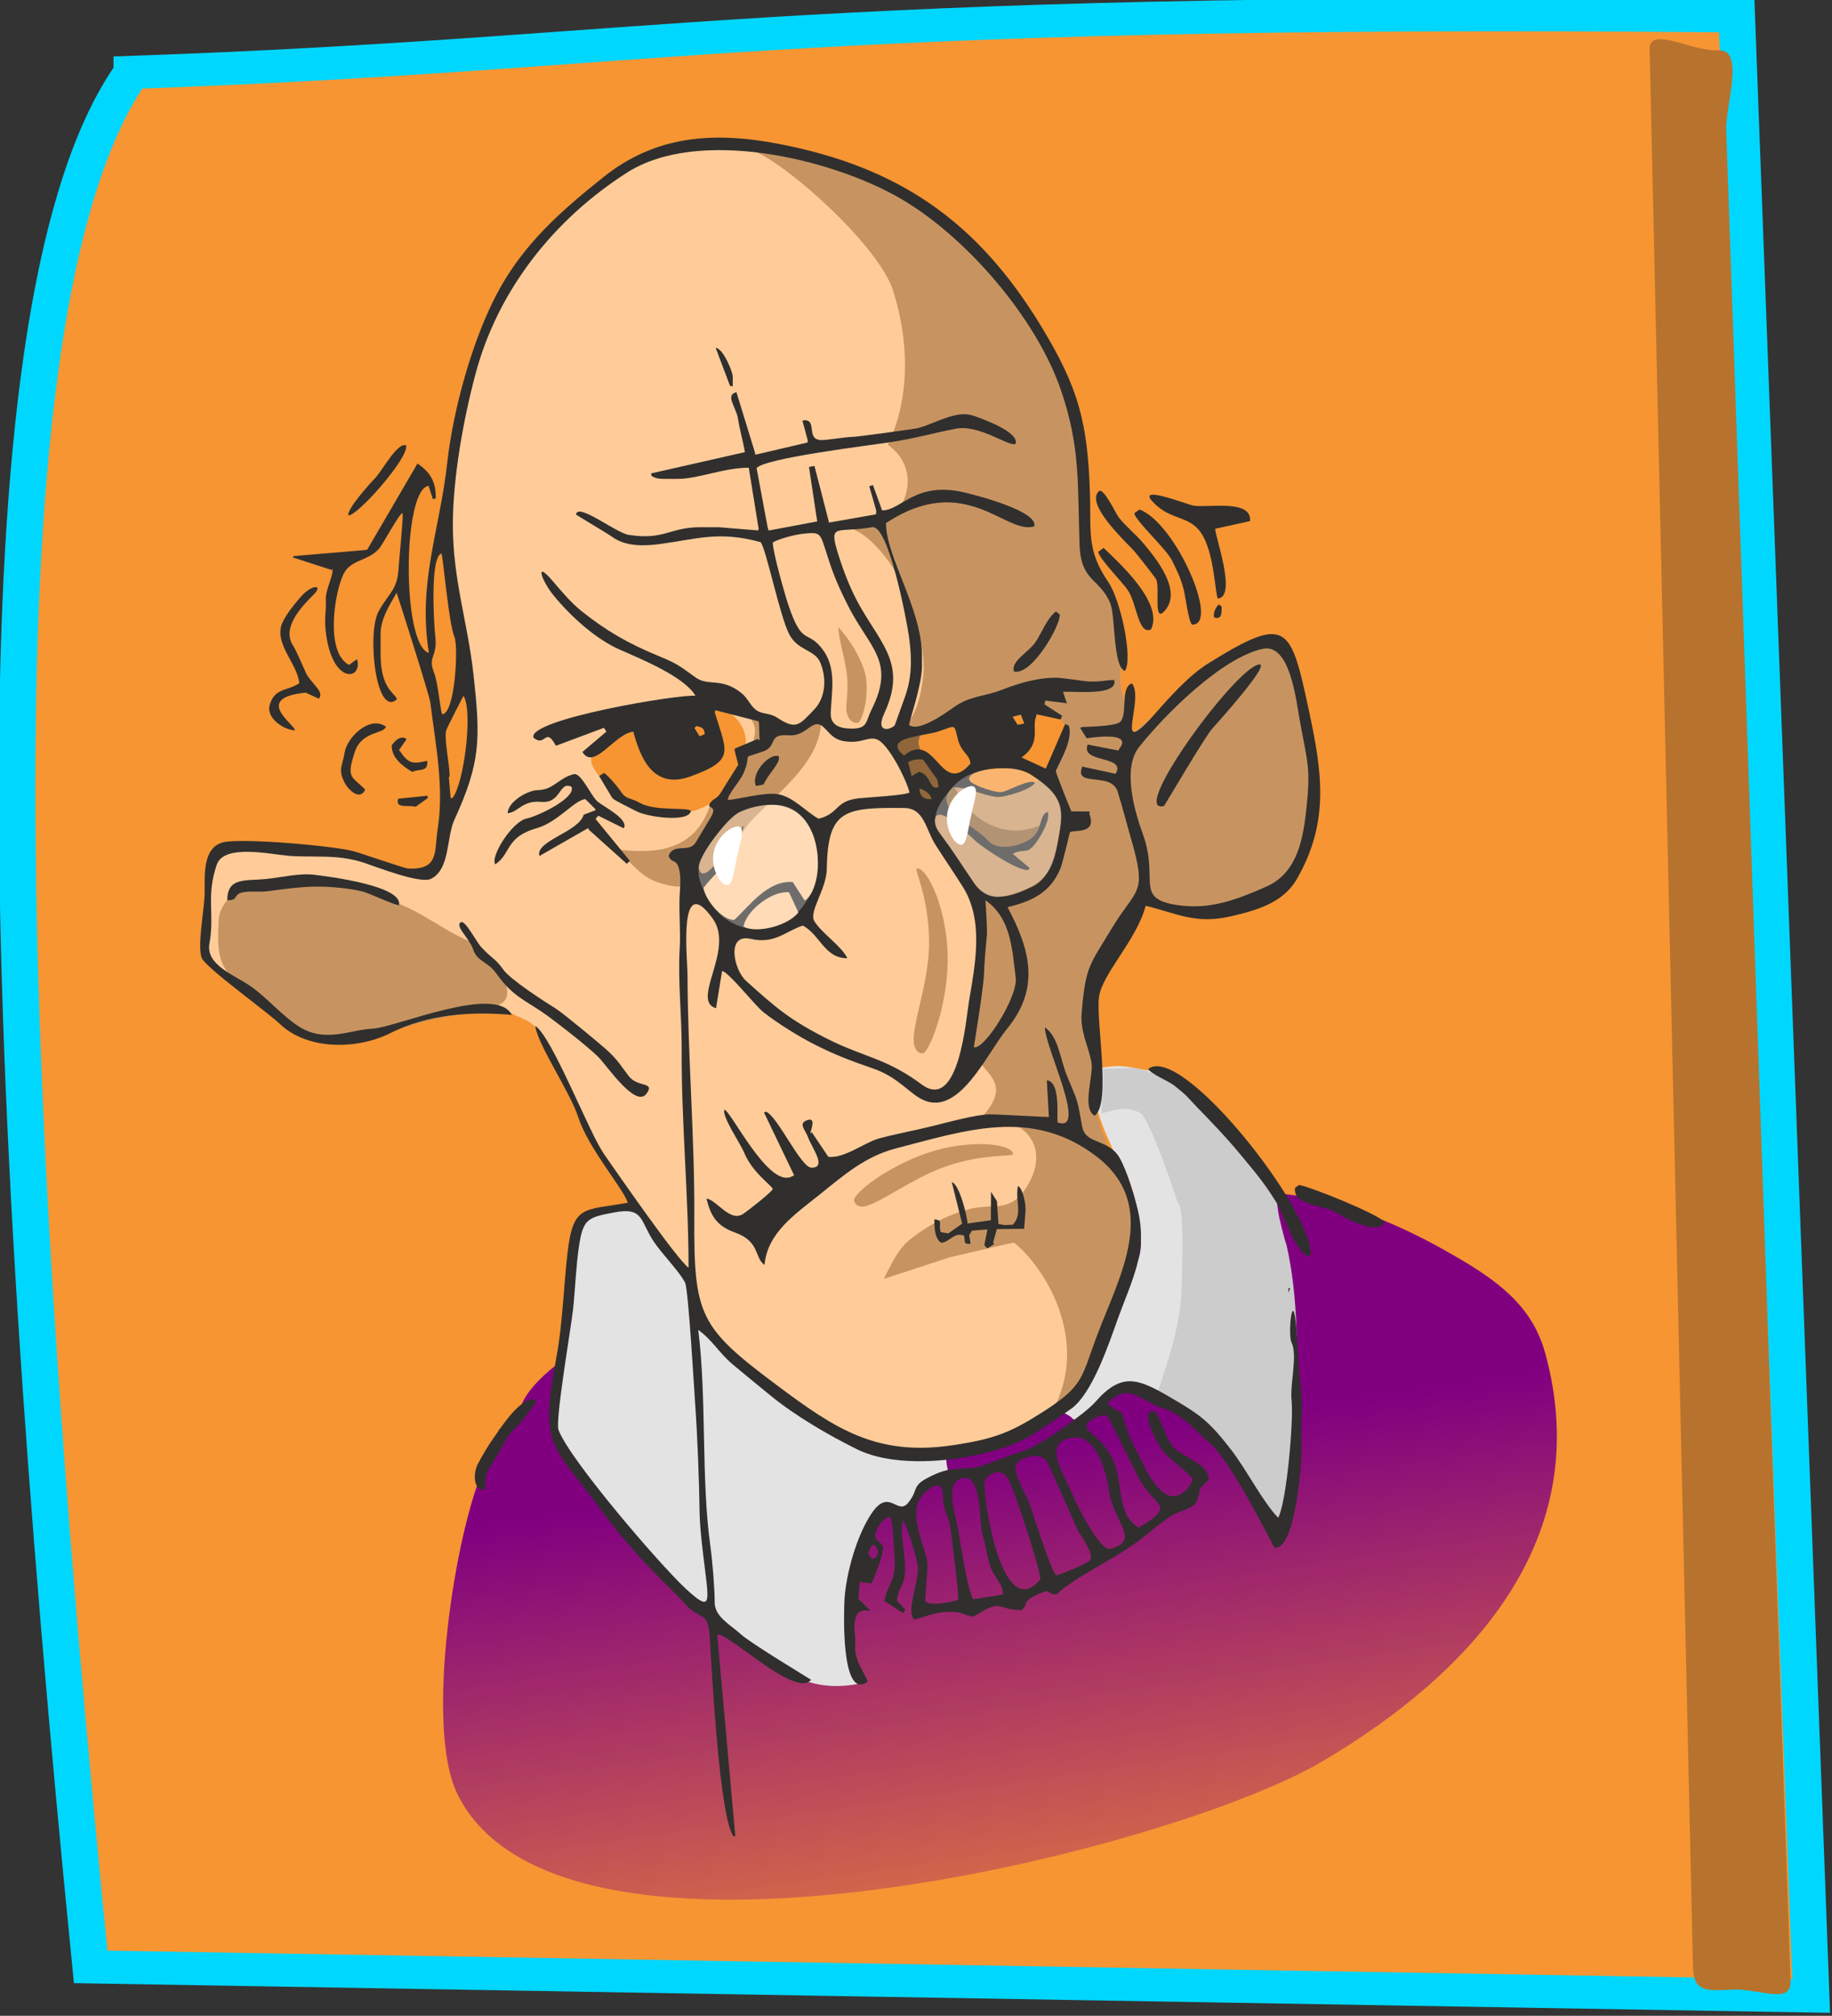 <?xml version="1.0" encoding="UTF-8" standalone="no"?>
<!-- Created with sK1/UniConvertor (http://sk1project.org/) -->

<svg
   xmlns:dc="http://purl.org/dc/elements/1.1/"
   xmlns:cc="http://creativecommons.org/ns#"
   xmlns:rdf="http://www.w3.org/1999/02/22-rdf-syntax-ns#"
   xmlns:svg="http://www.w3.org/2000/svg"
   xmlns="http://www.w3.org/2000/svg"
   xmlns:xlink="http://www.w3.org/1999/xlink"
   xmlns:sodipodi="http://sodipodi.sourceforge.net/DTD/sodipodi-0.dtd"
   xmlns:inkscape="http://www.inkscape.org/namespaces/inkscape"
   width="834.176"
   height="917.507"
   viewBox="0 0 667.341 734.006"
   id="svg2985"
   version="1.1"
   inkscape:version="0.48.2 r9819"
   sodipodi:docname="old_man01-openclipart.org.svg"
   style="fill-rule:evenodd"
   inkscape:export-filename="/home/matthieu/Bureau/Matthieu/Programmation/Lazarus Delphi/AncestroWeb/Resources/old_man01-openclipart.org.png"
   inkscape:export-xdpi="9.1225452"
   inkscape:export-ydpi="9.1225452">
  <rect x="0" y="0" width="667.341" height="734.006" fill="#333333" stroke="none"/>
  <defs
     id="defs3137">
    <linearGradient
       inkscape:collect="always"
       id="linearGradient4025">
      <stop
         style="stop-color:#800080;stop-opacity:1;"
         offset="0"
         id="stop4027" />
      <stop
         style="stop-color:#800080;stop-opacity:0;"
         offset="1"
         id="stop4029" />
    </linearGradient>
    <linearGradient
       inkscape:collect="always"
       xlink:href="#linearGradient4025"
       id="linearGradient4031"
       x1="344.204"
       y1="562.832"
       x2="376.193"
       y2="782.908"
       gradientUnits="userSpaceOnUse"
       gradientTransform="translate(18.863,-33.966)" />
  </defs>
  <sodipodi:namedview
     pagecolor="#ffffff"
     bordercolor="#666666"
     borderopacity="1"
     objecttolerance="10"
     gridtolerance="10"
     guidetolerance="10"
     inkscape:pageopacity="0"
     inkscape:pageshadow="2"
     inkscape:window-width="1680"
     inkscape:window-height="900"
     id="namedview3135"
     showgrid="false"
     inkscape:zoom="0.17671579"
     inkscape:cx="-620.89892"
     inkscape:cy="391.58374"
     inkscape:window-x="1920"
     inkscape:window-y="92"
     inkscape:window-maximized="1"
     inkscape:current-layer="svg2985"
     fit-margin-top="0"
     fit-margin-left="0"
     fit-margin-right="0"
     fit-margin-bottom="0" />
  <a
     transform="matrix(26.89,0,0,24.345,-535.265,-228.286)"
     id="a3783">
    <path
       sodipodi:nodetypes="ccccc"
       inkscape:connector-curvature="0"
       id="rect3003"
       d="m 21.33,11.239 c 7.255,-0.02 8.634,-0.671 21.766,-0.061 l 0,29.645 -23.287,-1.275 c -0.781,-13.97 -0.734,-25.028 1.521,-28.309 z"
       style="fill:#f69532;fill-opacity:1;stroke:#00d7ff;stroke-width:0.495;stroke-miterlimit:2.2;stroke-opacity:1"
       transform="matrix(0.999,-0.036,0.034,0.999,0,0)" />
    <path
       sodipodi:nodetypes="sssssss"
       inkscape:connector-curvature="0"
       id="rect3005"
       d="m 43.005,12.624 c 0.367,0 0.077,0.831 0.081,1.198 l 0.291,27.699 c 0.004,0.367 -0.426,0.085 -0.793,0.085 -0.367,0 -0.526,-0.003 -0.526,-0.37 l 0.015,-28.677 c 1.91e-4,-0.367 0.565,0.065 0.932,0.065 z"
       style="fill:#b7732d;fill-opacity:1;stroke:none"
       transform="matrix(0.998,-0.058,0.021,1,0,0)" />
  </a>
  <path
     style="fill:url(#linearGradient4031);fill-opacity:1;stroke:none"
     d="m 176.184,534.763 c 0,-8.432 5.569,-8.964 5.569,-14.321 l 1.591,0 c 0,-2.045 3.806,-3.978 5.569,-3.978 0,-34.283 165.765,-92.744 276.924,-81.914 24.764,2.413 46.44,12.61 63.395,22.379 15.866,9.141 28.795,18.247 33.601,35.668 18.888,68.472 -27.686,117.181 -81.149,148.772 -54.998,32.499 -277.388,88.434 -315.047,11.934 -12.143,-24.667 -0.739,-95.639 9.547,-118.54 z"
     id="path3049"
     inkscape:connector-curvature="0" />
  <path
     style="fill:#ffcc99;stroke:none"
     d="m 80.48,309.589 c 4.589,-3.801 12.777,0.017 20.033,0.76 11.148,1.143 23.996,0.357 35.412,3.138 8.331,2.028 19.094,8.074 22.798,2.704 4.197,-6.087 3.241,-13.278 5.273,-19.233 2.304,-6.748 6.947,-14.752 7.657,-22.708 2.312,-25.919 -9.965,-59.529 -7.774,-91.828 1.579,-23.285 5.444,-46.096 14.447,-65.58 15.684,-33.944 43.658,-58.62 78.586,-64.059 32.766,-5.101 83.459,23.442 101.622,41.406 20.589,20.363 30.713,42.724 34.556,65.741 2.63,15.748 0.809,32.021 3.379,47.315 0.738,4.388 8.479,7 10.233,12.847 2.115,7.056 -0.402,19.664 1.846,22.437 -1.805,8.531 3.046,15.391 3.93,24.467 15.062,-11.822 36.587,-31.9 54.112,-31.9 6.971,6.971 15.825,63.485 5.481,77.801 -13.993,24.257 -46.1,22 -57.369,15.042 -4.905,11.062 -16.501,20.665 -18.858,32.662 -1.931,9.823 0.563,22.205 1.104,33.868 0.794,17.119 14.516,35.875 16.259,48.142 0.704,4.949 -1.012,18.123 -6.447,34.517 -4.084,10.225 -8.474,24.479 -17.714,33.359 -6.53,6.275 -17.412,12.2 -27.074,15.837 -20.201,7.607 -42.419,2.835 -63.134,-8.508 -12.117,-6.634 -24.388,-15.383 -33.673,-25.57 -6.506,-7.138 -14.968,-11.342 -14.279,-20 0.547,-6.881 -5.222,-12.941 -9.636,-20.155 -8.427,-13.772 -19.577,-28.689 -26.176,-40.052 -11.65,-20.062 -15.292,-31.295 -19.132,-36.896 -2.544,-3.71 -6.315,-4.381 -8.457,-5.56 -4.184,-2.303 -9.02,-5.485 -30.038,0.044 -11.539,3.035 -32.595,11.435 -42.799,8.274 -15.611,-4.837 -23.742,-20.184 -38.432,-27.902 -3.689,-1.938 -1.785,-35.399 4.264,-40.41 z m 281.715,-52.761 c 18.885,-4.219 26.009,1.553 26.009,11.531 0,9.978 -2.088,17.884 -19.592,22.738 -17.503,4.855 -34.65,-14.29 -34.127,-20.778 0.524,-6.488 8.826,-9.273 27.71,-13.491 z m -109.017,-0.122 c 9.639,-1.128 17.229,4.544 18.346,11.503 1.116,6.958 -3.46,21.898 -18.012,26.799 -2.634,0.887 -9.41,2.401 -16.334,0.633 -7.847,-2.003 -16.056,-8.811 -19.392,-13.608 -3.376,-4.856 -2.264,-4.89 -2.264,-7.691 0,-6.403 28.017,-16.509 37.656,-17.636 z"
     id="path3051"
     inkscape:connector-curvature="0" />
  <path
     style="fill:#c79461;stroke:none"
     d="m 272.047,260.404 c 3.233,0.095 6.358,-0.467 8.994,1.05 2.05,1.18 5.121,2.603 7.645,3.375 5.091,1.558 6.688,-2.701 10.439,-2.701 0,14.527 -14.075,25.048 -24.596,35.821 -6.393,6.547 -10.653,18.487 -16.896,21.745 -6.645,3.468 -10.53,4.213 -18.556,1.385 -6.665,-2.348 -11.176,-9.53 -14.688,-11.847 15.384,2.065 29.438,0.118 34.578,-16.972 8.79,-5.757 16.932,-21.328 16.007,-27.096 -0.306,-1.909 -1.361,-3.491 -2.927,-4.76 z"
     id="path3053"
     inkscape:connector-curvature="0" />
  <path
     style="fill:#c79461;stroke:none"
     d="m 276.231,53.907 c 16.775,1.927 34.891,7.129 50.469,15.74 13.746,7.598 25.516,18.301 32.647,25.354 18.829,21.865 27.792,40.238 33.174,62.146 4.271,17.386 2.349,35.769 5.167,52.534 0.738,4.388 7.261,4.564 9.015,10.411 2.115,7.056 -0.402,19.664 1.846,22.437 -1.805,8.531 3.046,15.391 3.93,24.467 15.062,-11.822 36.587,-31.9 54.112,-31.9 6.971,6.971 15.825,63.485 5.481,77.801 -13.993,24.257 -46.1,22 -57.369,15.042 -4.905,11.062 -16.501,20.665 -18.858,32.662 -1.629,8.288 4.618,18.484 3.066,28.36 -3.028,19.272 8.375,33.258 13.283,49.997 3.735,12.742 -0.81,19.95 -6.245,36.343 -3.822,11.528 -7.658,30.81 -22.426,38.223 13.684,-25.401 -2.856,-52.01 -14.126,-61.045 -0.671,0.11 -1.34,0.231 -2.005,0.364 l -21.255,4.926 -24.199,7.907 c 2.754,-5.291 5.053,-10.841 9.749,-14.518 6.695,-5.243 14.481,-9.389 22.787,-11.209 0.975,-0.213 3.847,-0.617 7.447,-0.691 5.4,-0.111 8.205,-2.005 10.43,-4.8 8.611,-10.819 7.943,-26.005 -14.441,-27.945 10.537,-11.722 1.218,-15.252 -1.324,-20.584 -10.571,8.665 -3.219,-13.671 -1.616,-25.582 2.73,-17.975 2.52,-34.281 -1.326,-38.127 -9.259,-9.259 -16.274,-23.696 -21.785,-36.142 -2.988,-6.748 -6.762,-11.276 -7.411,-17.814 7.428,-3.49 10.796,-11.062 11.919,-22.944 0.81,-8.58 -3.21,-23.739 -9.934,-36.468 -3.283,-6.216 -9.961,-13.767 -15.02,-15.782 -1.857,-0.74 12.758,-1.984 12.264,-3.666 7.238,-5.5 11.243,-19.19 -0.259,-27.461 6.057,-12.414 9.392,-31.874 1.998,-55.857 -4.99,-16.184 -37.759,-45.639 -50.651,-51.046 0.479,-0.383 0.969,-0.759 1.466,-1.133 z m 91.647,202.921 c 17.653,0.219 17.92,3.614 20.528,8.486 2.609,4.872 -2.493,17.275 -18.373,22.942 -15.88,5.667 -36.071,-10.638 -35.548,-17.125 0.331,-4.105 4.318,-7.149 11.212,-9.838 4,-1.561 15.13,-4.553 22.181,-4.465 z"
     id="path3055"
     inkscape:connector-curvature="0" />
  <path
     style="fill:#c79461;stroke:none"
     d="m 139.34,327.263 c 12.555,2.73 22.276,12.17 33.83,16.34 4.438,1.602 14.081,14.823 11.019,20.202 -2.788,4.897 -18.652,5.297 -28.365,7.852 -11.538,3.035 -30.768,9.811 -40.972,6.65 -12.089,-3.75 -19.992,-14.8 -25.909,-18.076 -9.186,-7.828 -9.931,-11.66 -9.317,-25.155 0.169,-3.725 2.749,-7.814 5.885,-9.511 3.136,-1.697 6.828,-1.001 11.656,-1.648 8.049,-1.08 17.518,-2.507 25.51,-1.517 7.994,0.989 14.512,4.396 16.663,4.863 z"
     id="path3057"
     inkscape:connector-curvature="0" />
  <path
     style="fill:#c79461;stroke:none"
     d="m 333.999,316.162 c 4.268,0.107 10.805,15.32 11.207,31.302 0.401,15.981 -5.332,32.732 -8.599,35.914 -0.508,0.495 -3.515,0.274 -3.773,-4.096 -0.402,-6.819 5.36,-21.282 5.579,-35.063 0.275,-17.265 -5.699,-28.09 -4.414,-28.057 z"
     id="path3059"
     inkscape:connector-curvature="0" />
  <path
     style="fill:#c79461;stroke:none"
     d="m 315.569,247.588 c 0.68,7.267 -1.222,13.282 -2.531,15.283 -0.389,0.593 -3.373,1.03 -4.572,-3.181 -0.643,-2.256 0.554,-6.842 0.197,-12.195 -0.459,-6.881 -2.898,-13.008 -3.32,-19.106 4.256,4.256 9.676,13.326 10.226,19.199 z"
     id="path3061"
     inkscape:connector-curvature="0" />
  <path
     style="fill:#c79461;stroke:none"
     d="m 369.09,420.124 c -1.177,-4.139 -16.619,-4.963 -29.975,-0.729 -13.355,4.233 -26.172,13.139 -27.978,17.251 -0.282,0.64 0.668,3.515 4.358,2.501 5.757,-1.581 16.67,-9.851 28.042,-14.055 14.247,-5.267 25.907,-3.723 25.553,-4.968 z"
     id="path3063"
     inkscape:connector-curvature="0" />
  <path
     style="fill:#91663a;stroke:none"
     d="m 336.986,265.812 c -2.904,0.077 -5.712,-0.371 -8.08,0.837 -1.841,0.938 -5.338,-0.817 -6.174,1.149 -0.111,0.263 6,9.315 9.534,18.09 2.962,7.355 3.198,8.479 10.011,9.429 8.308,1.158 13.213,14.284 23.285,14.591 8.045,0.246 15.08,-7.039 14.717,-10.101 -13.212,7.124 -28.486,-1.18 -33.104,-14.784 -8.59,-3.969 -13.119,-12.365 -12.566,-15.421 0.554,-3.055 0.97,-2.779 2.377,-3.79 z"
     id="path3065"
     inkscape:connector-curvature="0" />
  <path
     style="fill:#e3e3e3;stroke:none"
     d="m 415.592,453.675 c -0.277,4.252 -1.371,5.647 -2.181,8.423 0,0.007 -12.168,31.967 -13.017,33.963 -1.833,4.304 -6.759,13.677 -10.271,15.689 -1.005,0.575 -2.595,1.041 -3.707,1.473 0.034,0.033 0.068,0.069 0.102,0.106 0.918,1.527 3.197,1.862 4.207,3.263 3.725,2.228 4.411,-0.735 7.542,-3.315 3.131,-2.58 6.685,-6.131 10.454,-7.789 5.682,-2.498 28.621,12.646 31.365,15.955 6.256,7.545 21.874,20.733 24.253,30.945 l 1.018,0 c 0,-2.765 1.603,-9.555 2.028,-11.225 0.931,-3.65 1.529,-1.528 1.209,-4.955 -0.248,-2.662 -0.509,-4.564 0.34,-6.719 0.77,-1.949 1.51,-17.065 1.51,-21.871 -10e-4,-19.729 0.644,-40.053 -3.854,-59.413 -0.456,-0.793 -2.692,-9.855 -2.856,-11.3 -0.914,-8.056 -2.723,-14.265 -10.704,-18.306 -3.564,-4.072 -2.72,-4.614 -7.541,-8.738 -1.654,-1.414 -6.535,-6.341 -7.843,-7.928 -1.476,-1.793 -6.057,-6.457 -10.355,-9.936 -1.562,-1.264 -9.2,-2.107 -15.253,-3.347 -4.826,-0.989 -9.326,-0.076 -10.698,0.118 l -1.463,15.756 c 1.463,5.115 3.634,10.02 5.832,14.689 6.492,6.986 10.268,26.353 9.883,34.462 z m -82.006,76.371 c -23.584,-0.849 -23.309,-5.955 -38.246,-13.176 -12.511,-6.049 -19.732,-13.892 -29.84,-22.053 -5.347,-4.316 -12.69,-23.584 -16.511,-30.588 -1.885,-3.453 -8.934,-12.789 -11.542,-15.861 -2.39,-2.816 -2.545,-5.165 -4.366,-7.885 -1.108,-1.656 -6.221,-0.954 -10.897,-0.145 -9.568,1.658 -12.387,2.364 -13.179,12.844 l -1.356,11.218 -0.659,6.09 c -1.845,14.369 -4.043,24.729 -5.438,36.98 -1.707,22.87 4.909,18.829 23.385,46.391 10.831,16.157 27.031,31.437 54.39,50.636 7.739,4.896 17.975,12.817 36.718,7.86 -14.065,-10.661 -4.014,-50.037 4.634,-62.938 2.542,-1.092 9.033,4.705 10.306,1.079 3.479,-9.908 14.301,-11.843 14.307,-15.224 -0.352,-0.848 -0.732,-3.865 -0.689,-5.391 -2.796,0.348 -5.426,0.364 -11.017,0.163 z"
     id="path3067"
     inkscape:connector-curvature="0" />
  <path
     style="fill:#cccccc;stroke:none"
     d="m 420.708,510.032 c 9.342,4.415 20.234,11.513 21.978,13.617 6.368,7.68 21.166,25.056 23.588,35.451 l 1.036,0 c 0,-2.814 1.632,-9.727 2.065,-11.426 0.947,-3.715 1.556,-1.556 1.23,-5.044 -0.252,-2.71 -0.518,-4.645 0.347,-6.839 0.783,-1.984 1.537,-17.372 1.536,-22.264 -10e-4,-20.084 0.656,-40.773 -3.923,-60.48 -0.464,-0.808 -2.74,-10.032 -2.907,-11.504 -0.931,-8.2 -2.772,-14.52 -10.896,-18.634 -3.629,-4.145 -2.769,-4.697 -7.676,-8.895 -1.684,-1.439 -6.653,-6.455 -7.984,-8.07 -1.503,-1.825 -6.166,-6.574 -10.542,-10.114 -1.589,-1.287 -8.276,-5.628 -14.437,-6.89 -0.42,-0.086 -11.998,0.255 -12.412,0.196 0.851,2.974 -0.565,14.473 -0.565,16.123 1.41,0.47 8.239,-3.726 14.468,0.21 3.186,2.013 13.236,31.159 13.236,32.264 2.78,0.926 1.655,24.247 1.655,28.955 0,15.286 -5.166,29.165 -9.797,43.344 z"
     id="path3069"
     inkscape:connector-curvature="0" />
  <g
     id="g3071"
     transform="translate(15.662,-56.374)">
    <path
       style="fill:#302f2e;stroke:none"
       d="m 207.995,497.859 c 10.894,-2.095 9.392,2.99 14.507,10.646 2.947,4.411 9.291,10.813 11.39,14.9 1.196,2.324 3.316,39.072 3.675,44.177 0.844,11.968 1.444,27.623 1.616,39.672 0.083,5.91 1.285,15.049 2.026,21.118 1.426,11.672 2.058,14.942 -7,6.554 -9.642,-8.929 -42.443,-47.154 -46.417,-57.881 -1.276,-3.444 4.593,-37.352 5.315,-44.08 0.774,-7.216 1.023,-15.091 2.064,-22.311 1.523,-10.561 3.209,-10.947 12.824,-12.795 z M 293.008,405.3 c -2.092,-4.461 -9.638,-9.333 -12.083,-13.611 -1.976,-3.461 4.483,-11.503 4.597,-19.027 0.328,-21.556 6.502,-22.272 28.134,-22.08 7.44,0.067 7.748,7.614 11.511,13.505 3.243,5.079 6.725,10.148 9.922,15.236 7.668,12.202 4.526,28.017 2.223,41.61 -1.105,6.528 -3.648,40.391 -17.225,30.321 -13.049,-9.681 -21.006,-9.87 -34.316,-16.584 -13.558,-6.837 -18.631,-11.179 -29.675,-21.143 -4.515,-4.073 -7.266,-17.383 1.679,-15.289 8.726,2.041 12.808,-2.844 19.031,-4.847 6.29,3.433 7.906,11.935 16.202,11.909 z m -37.813,-11.522 c 0.964,-5.98 10.606,-13.191 16.562,-12.499 l 3.404,7.332 c -3.438,4.743 -15.287,7.812 -19.966,5.167 z m 99.135,18.628 c 0.869,6.817 -11.416,26.371 -15.247,25.289 -0.02,-0.107 3.594,-21.715 3.706,-26.88 0.076,-3.472 0.654,-9.985 1.026,-13.563 0.273,-2.634 -0.541,-13.023 -0.514,-13.069 9.432,6.534 9.744,18.15 11.029,28.223 z m -99.05,-55.397 c -1.763,0.867 -14.648,24.322 -16.402,15.414 -0.71,-3.609 10.678,-18.632 14.952,-20.386 31.939,-13.108 32.25,27.197 23.642,32.255 l -4.383,-6.749 c -9.214,-0.687 -15.796,8.805 -21.249,13.759 -4.425,0.402 -11.041,-7.927 -11.202,-11.71 7.478,-9.453 11.304,-8.477 14.642,-22.583 z M 361.326,341.32 c -2.149,-1.259 -8.782,2.599 -11.765,3.39 -2.437,0.648 -10.303,-2.424 -11.586,-3.617 -4.341,-4.037 14.948,-7.581 22.206,-2.462 8.165,5.758 11.862,8.94 10.304,19.372 -1.081,7.252 -2.741,17.694 -10.029,21.181 -7.039,3.37 -15.614,6.899 -21.352,-1.368 -4.512,-6.501 -8.098,-12.449 -12.942,-18.753 -2.121,-2.76 -2.322,-9.455 4.935,-3.894 2.171,1.664 6.47,5.306 8.371,7.193 2.593,2.576 16.232,11.541 19.41,10.781 l 0.561,-0.669 -6.219,-5.223 c 5.012,-2.421 5.078,1.203 9.477,-5.443 1.392,-2.101 4.328,-7.498 3.25,-9.829 -3.769,1.597 -1.09,7.577 -7.798,10.813 -4.221,2.035 -11.01,3.364 -14.34,-0.748 -3.836,-4.735 -20.938,-11.31 -12.408,-18.985 5.732,-0.089 10.253,2.782 15.889,3.489 2.942,0.37 13.296,-2.909 14.036,-5.228 z m -111.819,6.287 c -0.237,-1.737 4.422,-6.874 5.558,-9.425 3.749,-8.415 -1.82,-4.935 7.358,-8.237 5.3,-1.908 1.406,-6.409 9.092,-5.824 5.818,0.443 7.897,-4.413 10.808,-4.04 2.85,0.366 4.057,5.257 9.278,6.145 6.591,1.122 8.835,-1.816 12.125,-0.635 4.209,1.509 10.852,14.776 11.906,19.358 -1.799,1.067 -14.532,1.693 -18.487,2.111 -8.711,0.922 -7.16,5.691 -14.639,7.427 -4.801,-2.706 -9.173,-7.96 -14.799,-8.933 -5.004,-0.865 -16.026,2.276 -18.2,2.053 z m 69.745,-4.094 c 1.821,0.306 4.294,2.087 4.355,3.852 -2.712,0.154 -4.311,-1.09 -4.355,-3.852 z m -0.086,-10.65 1.383,0.064 5.226,7.336 0.451,2.661 c -3.445,1.522 -2.446,-4.285 -7.06,-5.534 l -2.746,1.591 -1.278,-5.112 c 1.199,-0.565 2.665,-1.093 4.024,-1.006 z m -5.533,-1.388 c -8.138,-6.664 6.774,-6.896 12.503,-8.749 6.561,-2.124 5.601,-3.129 7.181,3.027 1.211,4.717 4.3,5.287 4.522,8.68 -10.911,12.549 -12.559,-12.553 -24.206,-2.958 z m -72.567,-7.795 -1.887,0.8 -1.886,-3.058 0.825,-0.694 c 2.147,0.6 2.67,0.785 2.948,2.952 z m 116.383,-3.838 -2.425,0.457 -1.84,-2.923 3.003,-0.77 1.262,3.236 z M 265.832,253.9 c 1.994,-1.26 8.19,-2.9 11.094,-3.184 5.563,-0.542 6.067,-0.532 7.794,4.919 2.807,8.863 3.921,11.956 7.968,20.203 8.197,16.706 18.187,20.919 9.049,39.093 -2.088,4.152 -1.263,6.761 -7.086,6.75 -4.186,-0.007 -7.923,-1.043 -7.705,-5.834 0.364,-7.97 2.194,-16.319 -3.065,-23.152 -5.619,-7.301 -7.282,-0.748 -12.434,-16.241 -1.333,-4.008 -5.573,-18.957 -5.615,-22.554 z m 36.23,-5.547 c 5.954,-1.035 12.585,34.067 13.4,39.924 1.133,8.143 1.114,15.297 -1.865,22.925 -0.416,1.066 -3.254,9.203 -3.343,9.298 -1.599,1.711 -7.189,2.951 -3.8,-4.375 8.006,-17.31 -0.41,-24.416 -8.547,-38.463 -3.467,-5.984 -6.025,-12.489 -8.098,-19.062 -3.849,-12.2 -0.866,-7.965 12.253,-10.247 z m -46.383,-27.342 -34.174,7.75 0.165,0.887 c 1.559,1.021 2.913,1.1 4.937,1.1 l 4.527,0 c 7.725,0 16.56,-4.025 25.955,-4.073 l 3.597,22.288 -0.206,0.553 -14.255,-1.163 -7.041,0 c -10.739,0 -13.051,4.832 -25.903,2.764 -4.617,-0.744 -18.476,-11.859 -19.139,-7.377 0.126,0.158 11.599,6.952 13.294,8.191 4.837,3.539 11.831,3.272 17.239,2.546 13.99,-1.876 21.51,-4.858 36.739,-0.686 2.035,2.545 6.907,26.587 10.349,33.414 3.099,6.148 9.29,5.636 11.316,10.294 2.402,5.528 2.167,12.75 -2.174,17.258 -5.454,5.664 -6.513,7.488 -13.495,2.934 -2.983,-1.945 -5.546,-1.018 -7.984,-3.057 -1.965,-1.644 -2.687,-4.067 -5.094,-5.974 -7.288,-5.776 -11.936,-2.254 -16.559,-5.574 -6.327,-4.545 -6.583,-4.968 -14.064,-8.07 -10.697,-4.434 -18.56,-8.961 -27.595,-16.168 -3.8,-3.03 -7.413,-7.363 -10.602,-11.096 -6.496,-7.602 -3.983,-0.004 0.572,5.549 6.167,7.517 15.182,15.734 24.088,19.659 7.695,3.39 23.521,9.831 27.503,16.764 -6.091,-0.612 -61.296,8.59 -59.018,15.255 4.508,3.714 4.232,-4.34 8.179,2.947 l 17.49,-6.529 0.92,1.361 -8.734,7.418 c 4.144,6.998 11.821,-6.769 18.526,-7.373 2.56,9.385 7.127,21.232 20.81,16.291 16.675,-6.022 13.061,-9.076 8.868,-23.334 l 0.201,-0.781 15.719,4.041 0.172,0.582 0.211,6.346 -0.768,-0.47 -8.319,3.512 0.071,0.926 1.268,4.913 c -2.115,3.417 -3.865,6.021 -6.011,9.633 -1.785,3.005 -2.683,2.468 -3.808,3.798 -2.55,3.019 2.235,0.873 0.178,5.057 -0.31,0.631 -5.044,8.408 -5.873,9.811 -2.378,4.025 -8.119,-0.018 -9.838,4.905 1.091,3.027 3.164,0.641 3.995,5.799 0.537,3.336 0.037,6.539 -0.052,9.824 -0.158,5.853 0.407,12.662 0.08,17.894 -0.739,11.823 0.781,24.879 0.713,36.942 -0.148,26.419 2.504,53.169 2.504,79.488 -4.349,-3.155 -25.778,-34.247 -30.72,-41.213 -5.325,-7.505 -19.061,-43.101 -25.117,-46.818 0.809,6.736 12.734,24.147 15.634,33.16 3.695,11.483 16.568,26.187 18.07,31.228 -16.102,2.864 -19.913,0.57 -21.956,18.288 -1.352,11.724 -1.859,26.165 -3.934,37.314 -6.401,34.389 -2.098,31.2 17.437,57.985 4.957,6.798 13.212,16.14 19.143,22.105 3.131,3.149 7.353,7.229 10.203,10.423 5.564,6.238 8.338,2.053 8.969,12.159 0.685,11 3.537,66.657 8.743,72.485 l 0.537,-0.266 -6.563,-73.193 c 3.521,-1.337 28.602,23.392 34.18,16.392 -0.067,-0.114 -22.108,-13.349 -25.633,-16.623 -3.613,-3.355 -9.535,-6.262 -9.48,-11.648 0.048,-4.549 -0.873,-15.466 -1.529,-20.101 -3.491,-24.695 -1.315,-54.529 -4.463,-79.04 5.259,3.805 7.582,8.397 12.566,12.586 4.667,3.922 9.119,7.513 13.801,11.351 8.947,7.337 20.953,14.327 31.333,19.474 12.31,6.102 30.738,4.942 43.68,2.137 16.816,-3.644 20.432,-7.326 34.197,-16.615 7.897,-5.33 13.991,-23.875 17.287,-33.016 5.068,-14.055 10.997,-24.361 7.207,-39.786 -1.288,-5.244 -3.917,-14.007 -6.507,-18.645 -4.028,-7.211 -12.459,-4.861 -13.674,-11.415 -2.059,-11.118 -1.289,-8.141 -5.579,-18.622 -2.512,-6.138 -3.058,-14.201 -8.049,-17.614 0.156,7.604 15.82,38.65 4.613,34.623 -0.226,-2.944 1.042,-14.811 -3.893,-15.344 l 0.745,13.375 c -0.116,0.086 -18.721,-0.988 -21.591,-0.968 -4.698,0.035 -15.514,2.94 -20.462,4.188 -6.116,1.542 -14.322,3.063 -20.002,4.646 -4.93,1.375 -12.514,7.297 -18.271,6.645 l -5.999,-8.915 -0.527,0.355 c 0.201,-1.584 2.377,-6.422 -1.708,-4.579 -2.574,1.161 -0.074,3.515 0.814,5.971 1.423,3.937 7.094,11.2 1.24,11.106 -3.911,-0.064 -12.38,-18.94 -16.588,-20.402 l -0.67,0.322 10.977,22.87 -0.797,0.383 c -8.581,4.701 -22.756,-24.957 -24.643,-24.19 -0.796,2.58 5.866,12.213 7.233,15.558 2.974,7.267 10.103,11.961 10.412,13.23 -0.276,1.072 -9.442,8.248 -10.967,9.179 -4.731,2.892 -9.641,-5.374 -13.16,-5.677 1.571,6.592 3.962,10.021 10.324,12.313 9.311,3.354 6.971,9.097 10.804,11.833 1.033,-11.626 10.998,-18.357 19.561,-25.21 9.163,-7.332 16.928,-14.294 28.498,-17.277 25.282,-6.517 49.262,-14.869 72.624,2.792 23.861,18.041 8.311,44.302 0.346,65.65 -5.565,14.915 -4.757,17.954 -18.769,27.008 -12.597,8.14 -18.395,10.345 -33.419,12.635 -27.922,4.254 -43.087,-5.919 -64.34,-21.807 -28.112,-21.017 -30.27,-25.265 -30.067,-60.995 0.163,-28.658 -2.385,-59.094 -2.48,-88.154 -0.02,-6.399 -3.541,-38.498 9.188,-20.732 8.075,11.271 -8.184,29.824 1.194,32.627 l 2.199,-13.554 c 2.267,0.165 12.08,12.645 14.996,14.927 5.249,4.108 12.449,8.616 18.48,11.702 7.521,3.849 13.544,6.11 21.376,8.806 9.64,3.32 13.244,9.219 18.59,11.58 13.086,5.781 23.122,-17.141 30.251,-25.82 12.258,-14.925 8.619,-28.763 0.306,-44.464 8.54,-2.037 15.511,-5.105 19.218,-13.982 0.925,-2.215 3.393,-13.083 3.471,-13.195 0.839,-1.193 10.046,1.016 7.131,-6.667 l 0.066,-0.991 -6.65,-0.025 c -0.753,-1.864 -5.878,-14.315 -5.63,-14.853 2.03,-4.402 6.205,-11.285 4.731,-16.388 l -1.36,-0.578 -7.046,16.248 -8.824,-4.05 c 7.413,-5.47 3.541,-10.509 5.32,-15.074 l 0.144,-0.664 8.756,1.903 0.546,-1.381 -6.393,-4.098 0.258,-1.437 7.598,0.957 0.363,0.365 -1.497,-4.471 c 4.031,-0.332 20.157,1.648 18.658,-4.318 -2.362,-0.128 -5.955,0.933 -10.413,0.428 -2.442,-0.277 -8.859,-1.276 -10.826,-1.268 -7.052,0.027 -13.46,1.996 -19.762,4.433 -6.483,2.508 -11.519,2.06 -17.674,6.472 -3.184,2.281 -12.619,8.964 -16.055,6.308 -0.144,-0.79 4.682,-14.611 4.682,-21.202 l 0,-4.025 c 0,-17.057 -13.204,-36.14 -13.078,-48.291 28.914,-19.112 43.745,4.524 53.987,1.192 1.584,-5.46 -20.78,-11.237 -25.266,-12.307 -18.173,-4.343 -23.255,6.672 -30.158,6.479 l -3.344,-9.218 -1.331,0.437 2.549,8.924 -0.12,1.311 -17.097,3.004 -0.237,-0.984 -5.058,-19.645 -1.997,0.373 2.995,19.832 -17.662,3.312 -0.361,-0.997 -4.057,-21.705 c 2.62,-3.637 41.466,-8.349 48.439,-9.411 9.648,-1.467 15.297,-3.274 24.224,-4.968 8.49,-1.611 19.159,6.619 21.642,5.568 1.7,-4.312 -12.478,-9.363 -15.609,-10.376 -6.12,-1.98 -13.631,2.949 -19.866,4.575 -1.514,0.395 -21.752,3.133 -23.525,3.184 -3.432,0.097 -9.736,1.274 -11.875,1.188 -5.587,-0.223 -1.169,-7.467 -6.179,-7.211 l -0.55,0.148 1.964,7.347 -0.172,0.625 -18.948,4.427 -0.257,-1.171 -6.633,-21.587 c -4.27,1.018 -0.088,5.492 0.543,9.557 0.637,4.098 1.887,8.306 2.544,12.264 z"
       id="path3073"
       inkscape:connector-curvature="0" />
    <path
       style="fill:#302f2e;stroke:none"
       d="m 148.135,338.899 c 0,-3.917 -2.185,-14.028 -1.195,-16.788 0.322,-0.896 6,-12.055 6.225,-12.387 3.597,5.656 0.088,32.448 -4.025,37.225 l -0.656,0.056 -0.641,-7.577 0.292,-0.529 z m -2.697,-22.463 c -0.686,-0.899 -1.481,-11.426 -2.99,-15.126 -2.393,-5.867 1.306,-5.778 0.468,-13.043 -0.537,-4.659 -1.983,-28.985 2.201,-30.356 0.572,0.511 2.619,25.358 4.778,30.442 1.46,3.439 0.221,27.919 -4.457,28.083 z m -4.849,-22.306 c -9.913,-2.75 -9.68,-59.515 -0.13,-60.854 l 1.577,4.86 1.068,-0.346 c 0,-6.297 -2.137,-9.438 -6.67,-12.652 l -18.335,31.389 -1.186,0.168 -25.583,2.162 -0.336,0.479 14.223,4.605 0.16,-0.497 c 0.73,1.773 -2.489,7.758 -2.348,10.905 0.243,5.345 -0.825,7.052 0.225,13.856 2.721,17.631 13.318,15.594 11.145,8.187 l -2.936,2.098 c -8.72,-4.657 -5.329,-26.11 -2.026,-32.998 2.629,-5.482 8.828,-4.691 12.888,-9.245 1.71,-1.919 7.368,-12.856 8.626,-13.039 0.455,0.624 -1.269,17.271 -1.397,19.764 -0.428,8.328 -3.312,8.893 -7.239,15.901 -4.408,7.861 -1.098,38.948 6.588,32.159 -0.414,-2.278 -5.919,-3.413 -5.919,-16.399 l 0,-7.546 c 0,-5.523 3.579,-10.879 5.833,-14.888 0.076,0.075 11.928,37.134 12.286,40.031 1.853,15.036 5.071,30.705 2.68,45.961 -1.288,8.218 0.635,14.947 -10.743,14.453 -1.337,-0.058 -16.737,-5.451 -19.886,-6.309 -7.336,-1.997 -40.871,-4.893 -47.485,-3.259 -7.747,1.914 -6.689,12.597 -6.783,18.539 -0.094,6.014 -2.731,18.967 -1.097,23.492 1.268,3.513 23.55,19.426 28.606,24.207 10.062,9.512 28.099,9.307 40.182,3.223 13.633,-6.864 29.452,-7.94 44.194,-6.612 -5.795,-11.34 -42.328,4.626 -50.803,5.031 -8.301,0.398 -17.054,5.215 -26.515,-0.653 -6.009,-3.727 -11.706,-10.466 -17.557,-14.638 -5.874,-4.188 -16.729,-7.759 -15.26,-15.768 1.965,-10.72 -1.296,-17.115 2.652,-28.639 2.623,-7.655 19.372,-3.822 26.118,-3.27 9.253,0.756 17.779,-0.721 27.582,2.56 4.907,1.642 20.48,7.747 24.334,5.839 7.034,-3.483 5.549,-14.989 8.55,-21.532 9.656,-21.051 9.501,-29.59 6.959,-52.76 -2.074,-18.907 -7.523,-34.583 -7.525,-54.495 -0.002,-17.239 3.81,-38.488 8.281,-55.188 8.181,-30.564 28.61,-56.213 55.125,-73.159 25.916,-16.562 73.979,-5.272 99.156,9.13 24.113,13.792 49.842,43.631 58.884,69.893 7.259,21.08 6.061,34.828 6.842,56.453 0.489,13.585 7.258,12.076 11.162,21.261 1.929,4.537 0.963,23.371 5.361,24.679 3.06,-4.596 -1.707,-26 -5.992,-32.239 -7.96,-11.59 -6.332,-18.214 -6.729,-31.633 -0.789,-26.693 -4.157,-39.241 -17.959,-61.891 -23.049,-37.825 -51.506,-57.667 -95.297,-66.114 -23.593,-4.552 -44.789,-3.252 -63.932,12.03 -15.511,12.383 -29.173,24.324 -38.725,42.262 -9.094,17.077 -16.082,42.47 -18.213,61.684 -2.769,24.986 -10.856,43.83 -6.682,69.362 z"
       id="path3075"
       inkscape:connector-curvature="0" />
    <path
       style="fill:#302f2e;stroke:none"
       d="m 301.847,618.974 1.265,0.088 c 1.471,1.878 1.556,4.295 -1.092,5.101 l -1.502,-2.033 1.329,-3.156 z m 31.516,19.885 c -1.002,0.681 -11.389,2.77 -11.989,0.291 -0.065,-0.266 0.83,-11.232 0.826,-13.012 -0.011,-5.107 -7.498,-18.156 -2.228,-24.854 2.254,-2.863 7.751,-6.87 7.806,-0.881 0.064,6.94 1.937,6.88 2.71,11.951 0.464,3.041 3.3,25.379 2.875,26.505 z m 5.486,-0.146 c -1.998,-3.183 -4.494,-19.307 -5.249,-24.034 -1.106,-6.921 -5.758,-19.382 1.874,-20.161 6.656,-0.68 5.388,16.154 6.859,21.024 1.154,3.82 1.586,8.036 2.904,11.683 0.985,2.722 4.685,6.572 4.387,9.178 l 0.14,0.584 -10.915,1.726 z m 24.456,-7.249 c -13.883,16.576 -20.882,-29.024 -20.273,-35.615 0.172,-1.866 6.01,-6.632 8.992,-0.06 1.065,2.346 3.37,8.651 4.267,11.327 1.174,3.5 7.285,22.115 7.014,24.348 z m 5.829,-1.533 c -2.065,-1.387 -8.27,-22.076 -9.898,-26.262 -1.472,-3.789 -4.708,-8.672 -5.001,-12.92 -0.226,-3.263 8.55,-6.086 11.058,-2.695 1.567,2.121 9.38,20.649 11.337,24.881 1.239,2.677 6.746,9.443 4.591,11.774 -0.904,0.978 -10.839,5.166 -12.087,5.222 z m 5.868,-50.078 c 9.106,-1.348 12.507,13.606 13.394,19.806 1.559,10.9 11.766,17.748 0.326,20.692 -3.678,0.947 -12.23,-16.159 -13.74,-19.853 -3.062,-7.487 -11.393,-18.955 0.02,-20.645 z m 24.146,32.784 c -8.536,-5.008 -5.388,-16.866 -9.592,-25.205 -1.874,-3.717 -4.841,-7.032 -8.099,-9.584 -4.614,-3.614 4.483,-6.698 6.062,-6.078 0.606,0.238 10.191,20.198 11.763,23.04 5.87,10.614 13.892,9.378 -0.134,17.827 z m 50.807,-3.608 c -5.386,-5.411 -11.635,-17.632 -17.084,-24.669 -8.063,-10.41 -11.122,-12.745 -22.441,-19.31 -11.699,-6.789 -17.572,-9.106 -27.19,1.914 -3.589,4.113 -19.609,15.357 -24.964,17.291 -5.223,1.884 -9.873,3.478 -15.121,5.503 -6.074,2.343 -10.682,0.139 -17.852,3.274 -9.924,4.339 -5.673,5.092 -10.184,10.584 -3.876,4.72 -6.879,-5.639 -13.242,3.751 -5.471,8.07 -9.436,22.193 -9.933,31.767 -0.15,2.88 -1.502,36.872 8.439,29.597 0.026,-0.874 -3.012,-5.747 -3.629,-7.614 -1.639,-4.952 -0.504,-5.046 -0.998,-9.534 -1.846,-16.763 12.235,-2.324 1.231,-13.077 l 0.572,-6.112 4.165,0.538 c 0.778,-1.139 5.096,-12.039 4.173,-13.617 -1.495,-2.555 -3.99,-1.861 -2.138,-5.98 0.864,-1.921 2.873,-4.772 5.04,-4.501 0.789,1.098 1.302,13.328 1.46,15.684 0.48,7.136 -2.838,9.521 -3.586,14.165 l -0.344,0.526 6.974,4.547 0.83,-1.244 -3.075,-3.24 c 0.319,-4.894 3.431,-5.493 2.95,-13.522 -0.252,-4.211 -1.797,-11.848 -0.878,-15.715 1.27,0.558 5.548,14.578 5.599,17.087 0.113,5.538 -4.487,16.828 -1.293,18.93 0.739,0.056 6.62,-2.336 10.439,-2.639 7.757,-0.615 7.54,1.395 11.151,1.584 10.393,-6.594 7.595,-2.764 17.254,-2.3 3.014,-2.056 -0.195,-2.619 5.267,-5.375 6.411,-3.236 3.223,-0.326 7.672,-0.419 6.753,-6.363 20.774,-12.678 29.533,-19.215 3.792,-2.829 10.206,-8.628 14.25,-10.399 2.379,-1.042 6.529,-1.894 7.406,-4.622 2.705,-8.405 -1.823,-0.724 4.14,-7.511 0.549,-5.218 -8.271,-7.915 -12.017,-11.08 -4.077,-3.444 -6.046,-15.428 -8.856,-13.78 -3.715,1.004 2.595,12.048 4.072,14.037 3.058,4.121 8.248,7.009 11.063,10.534 -0.873,3.276 -5.063,8.105 -9.619,5.668 -2.971,-1.587 -6.695,-7.002 -8.021,-10.127 -1.892,-4.458 -4.436,-8.096 -5.872,-12.238 -3.961,-11.422 -0.027,-4.607 -7.623,-10.74 7.96,-8.096 11.521,-1.174 20.212,1.672 7.458,2.442 12.028,8.344 17.53,13.156 7.854,6.87 22.765,37.328 23.204,37.663 7.647,1.15 10.164,-32.117 9.83,-38.05 -0.395,-7.01 0.67,-13.34 -0.341,-20.766 -0.712,-5.238 -1.006,-14.57 -1.5,-20.605 -1.35,-16.459 -3.259,1.804 -1.789,4.772 2.287,4.616 -0.681,15.134 0.002,21.178 0.773,6.849 -1.759,36.684 -4.868,42.579 z"
       id="path3077"
       inkscape:connector-curvature="0" />
    <path
       style="fill:#302f2e;stroke:none"
       d="m 444.421,292.621 c 9.782,-2.027 12.041,18.569 13.323,25.735 2.939,16.422 4.229,17.386 2.226,34.582 -1.232,10.581 -3.803,21.665 -14.431,26.316 -10.652,4.662 -20.221,8.43 -32.102,6.714 -16.161,-2.335 -6.738,-9.241 -12.805,-25.915 -3.068,-8.43 -7.498,-23.933 -1.382,-31.637 9.34,-11.765 30.229,-32.698 45.171,-35.795 z m -47.788,12.575 c -4.308,1.6 -1.453,11.068 -4.174,13.965 -1.764,1.876 -13.557,1.795 -14.088,1.98 l -0.554,0.288 2.346,3.76 c 0.323,0.038 17.575,-2.999 11.771,3.981 l -0.097,0.494 -11.342,-2.185 -0.132,0.684 c -1.619,6.041 14.404,3.358 10.343,9.966 l -12.199,-2.638 -0.155,0.722 c -2.195,6.713 10.813,1.18 13.096,8.376 1.808,5.705 3.226,11.444 4.907,17.225 5.984,20.576 2.016,17.631 -6.86,32.324 -8.482,14.046 -9.647,13.946 -11.135,30.84 -0.626,7.111 2.442,12.119 3.553,18.211 0.891,4.885 -3.659,16.522 1.138,19.457 6.234,-4.255 0.469,-34.095 1.602,-43.168 1.051,-8.396 13.887,-21.024 17.01,-33.293 11.479,2.762 18.184,6.908 31.424,3.761 9.267,-2.202 18.68,-4.837 23.683,-13.546 11.977,-20.847 9.151,-38.96 4.371,-61.263 -6.704,-31.269 -7.944,-35.046 -36.604,-17.247 -6.925,4.3 -13.823,11.954 -19.179,18.054 -16.218,18.464 -3.822,-5.026 -8.725,-10.748 z"
       id="path3079"
       inkscape:connector-curvature="0" />
    <path
       style="fill:#302f2e;stroke:none"
       d="m 169.262,352.481 c 3.981,-0.346 5.212,-4.749 12.194,-4.123 7.428,0.665 6.414,-7.625 11.043,-5.531 1.856,4.092 -12.469,10.837 -16.284,11.577 -5.207,1.011 -13.349,13.746 -11.481,16.689 5.765,-3.701 3.584,-9.867 15.04,-13.13 7.844,-2.234 13.532,-10.046 17.759,-10.635 l 3.613,3.57 0.137,0.492 -4.318,1.631 c -1.782,6.343 -17.668,9.454 -16.153,15.049 l 17.754,-10.156 0.305,0.617 13.787,12.371 1.116,-1.071 -12.502,-15.279 0.991,-1.175 9.257,4.592 0.326,-0.659 c 0.306,-3.293 -7.256,-7.007 -9.745,-8.995 -2.426,-1.939 -6.048,-10.716 -8.748,-10.045 -5.587,1.387 -7.417,5.717 -13.02,5.797 -4.041,0.057 -11.025,4.417 -11.071,8.414 z"
       id="path3081"
       inkscape:connector-curvature="0" />
    <path
       style="fill:#302f2e;stroke:none"
       d="m 402.67,445.543 c 0.518,1.754 7.252,4.398 9.451,6.141 4.835,3.833 4.315,3.731 8.263,7.836 5.821,6.049 10.022,10.292 15.414,16.78 5.676,6.832 8.82,10.4 13.608,18.083 2.498,4.011 7.591,20.323 12.27,19.235 2.284,-14.543 -46.425,-77.349 -59.006,-68.075 z"
       id="path3083"
       inkscape:connector-curvature="0" />
    <path
       style="fill:#302f2e;stroke:none"
       d="m 152.158,392.222 c -2.172,1.435 3.222,5.825 4.595,9.987 1.444,4.375 5.193,4.145 8.417,8.692 6.098,8.603 10.899,9.788 18.46,15.244 4.234,3.053 15.135,11.582 18.625,15.078 3.183,3.188 13.59,18.731 17.545,13.428 3.379,-4.53 -3.142,-2.148 -6.422,-6.436 -3.081,-4.028 -3.84,-5.66 -7.783,-9.326 -2.36,-2.193 -16.323,-13.713 -18.585,-15.119 -4.283,-2.663 -16.839,-10.729 -19.343,-14.359 -2.88,-4.173 -4.947,-4.529 -8.22,-8.382 -1.889,-2.223 -5.718,-9.845 -7.289,-8.807 z"
       id="path3085"
       inkscape:connector-curvature="0" />
    <path
       style="fill:#302f2e;stroke:none"
       d="m 427.974,274.323 c 7.043,-0.65 -1.048,-22.674 -0.979,-25.42 l 12.691,-2.789 c 0.691,-8.116 -15.322,-4.728 -20.594,-5.622 -2.606,-0.444 -23.475,-8.857 -13.233,0.141 6.073,5.334 12.611,3.566 16.719,10.951 4.195,7.541 4.406,21.352 5.396,22.739 z"
       id="path3087"
       inkscape:connector-curvature="0" />
    <path
       style="fill:#302f2e;stroke:none"
       d="m 441.906,298.657 c -10.191,4.534 -46.353,54.541 -33.543,51.184 0.138,-0.037 14.561,-24.652 17.459,-28.031 0.852,-0.995 24.308,-26.813 16.084,-23.153 z"
       id="path3089"
       inkscape:connector-curvature="0" />
    <path
       style="fill:#302f2e;stroke:none"
       d="m 67.146,384.172 c 4.529,0.049 1.651,-2.245 6.099,-2.955 2.696,-0.43 5.973,0.081 9.166,-0.391 4.918,-0.727 12.269,-1.619 17.281,-1.613 4.957,0.006 11.62,0.515 16.46,1.73 2.666,0.67 12.182,5.145 13.507,5.021 1.702,-7.063 -26.166,-10.493 -30.664,-11.046 -5.833,-0.715 -11.941,0.963 -17.933,1.541 -7.333,0.707 -13.985,-0.716 -13.917,7.713 z"
       id="path3091"
       inkscape:connector-curvature="0" />
    <path
       style="fill:#302f2e;stroke:none"
       d="m 93.334,305.165 c -4.037,2.842 -8.983,1.529 -10.761,7.975 -1.365,4.955 5.6,9.157 9.222,9.159 -0.195,-2.209 -15.406,-11.773 3.88,-13.717 l 4.871,2.221 0.432,-0.95 c 0.66,-2.253 -3.774,-5.231 -5.255,-8.585 -1.05,-2.378 -3.444,-7.961 -4.691,-9.91 -4.136,-6.457 3.12,-14.068 7.69,-18.629 3.455,-3.448 -0.741,-3.894 -5.25,1.448 -2.291,2.714 -4.447,5.348 -6.064,8.524 -3.896,7.651 5.487,15.398 5.926,22.464 z"
       id="path3093"
       inkscape:connector-curvature="0" />
    <path
       style="fill:#302f2e;stroke:none"
       d="m 384.56,235.275 c -4.888,4.889 10.119,18.62 12.954,21.756 0.823,0.91 7.541,9.487 7.926,10.182 1.623,2.925 -1.311,17.159 3.492,11.175 5.863,-7.306 -3.536,-18.734 -8.096,-24.177 -2.698,-3.219 -6.393,-6.172 -8.839,-9.269 -1.36,-1.72 -5.716,-11.388 -7.437,-9.667 z"
       id="path3095"
       inkscape:connector-curvature="0" />
    <path
       style="fill:#302f2e;stroke:none"
       d="m 334.811,501.938 -5.03,3.556 -2.719,-0.44 c -1.098,-3.006 1.145,-4.38 -2.363,-4.681 0.002,2.888 0.055,6.953 2.485,8.527 3.12,-0.209 4.471,-3.897 8.256,-2.666 0.789,2.424 -0.56,3.122 2.442,3.055 l -0.492,-3.192 1.01,-1.612 5.645,-0.443 -1.162,5.743 1.111,1.181 2.571,-1.678 -0.493,-0.414 1.393,-4.959 9.926,-0.1 0.508,-6.46 0,-1.005 c 0,-2.15 -1.104,-7.523 -2.805,-8.127 l -0.213,2.091 0,1.005 c 0,3.708 1.463,7.846 -1.635,11.014 l -1.886,0.053 -1.013,0.068 -2.294,-0.388 -0.564,-8.32 -2.143,-3.391 -0.071,10.34 -8.503,1.188 c -0.05,-2.382 -2.917,-14.371 -5.723,-15.044 l 3.762,15.099 z"
       id="path3097"
       inkscape:connector-curvature="0" />
    <path
       style="fill:#302f2e;stroke:none"
       d="m 397.542,243.251 c 0.238,2.619 11.585,12.927 13.689,17.164 1.821,3.665 3.333,6.704 4.327,10.766 0.643,2.63 1.731,11.565 3.024,12.636 10.281,0.345 -5.959,-37.047 -19.165,-41.921 l -1.875,1.355 z"
       id="path3099"
       inkscape:connector-curvature="0" />
    <path
       style="fill:#302f2e;stroke:none"
       d="m 456.109,488.863 c -1.006,6.762 10.58,6 15.269,9.203 3.064,2.092 15.339,8.277 17.246,3.308 -1.719,-2.728 -26.897,-12.855 -31.057,-13.533 l -1.458,1.022 z"
       id="path3101"
       inkscape:connector-curvature="0" />
    <path
       style="fill:#302f2e;stroke:none"
       d="m 160.972,598.714 c 0.971,-4.03 -1.2,-3.083 2.467,-9.089 1.328,-2.176 3.731,-6.073 4.825,-8.254 1.494,-2.975 3.754,-4.77 5.904,-7.176 0.351,-0.393 5.473,-7.223 5.583,-7.375 l -1.559,-1.075 c -5.746,1.339 -11.107,10.122 -14.38,14.695 -1.727,2.413 -4.089,6.456 -5.465,9.124 -1.716,3.327 -1.61,9.908 2.625,9.15 z"
       id="path3103"
       inkscape:connector-curvature="0" />
    <path
       style="fill:#302f2e;stroke:none"
       d="m 384.4,257.307 c 0.245,2.446 8.564,10.693 10.831,14.079 3.262,4.871 3.736,16.348 8.396,14.161 4.651,-9.551 -11.411,-24.031 -17.296,-29.677 l -1.931,1.437 z"
       id="path3105"
       inkscape:connector-curvature="0" />
    <path
       style="fill:#302f2e;stroke:none"
       d="m 202.598,338.934 c 0.063,0.153 4.678,7.94 4.823,8.085 0.951,0.952 6.857,3.721 8.462,4.617 4.095,2.287 19.396,4.349 20.14,0.024 -1.191,-1.513 -12.899,0.304 -18.694,-2.979 -3.737,-2.116 -4.816,-0.948 -7.112,-4.457 -0.951,-1.454 -4.4,-5.512 -5.842,-6.405 l -1.777,1.115 z"
       id="path3107"
       inkscape:connector-curvature="0" />
    <path
       style="fill:#302f2e;stroke:none"
       d="m 117.378,343.905 c -4.949,-5.037 -7.041,-4.01 -3.746,-13.854 2.544,-7.601 10.727,-6.357 11.262,-9.12 -6.076,-4.195 -14.184,4.145 -15.007,9.4 -0.762,4.859 -2.467,6.044 -0.165,10.763 1.338,2.745 5.634,7.07 7.656,2.811 z"
       id="path3109"
       inkscape:connector-curvature="0" />
    <path
       style="fill:#302f2e;stroke:none"
       d="m 111.224,244.008 c 2.803,0.767 22.328,-21.07 21.021,-25.496 -3.225,-1.109 -8.776,9.389 -11.16,11.846 -2.006,2.067 -10.352,11.325 -9.861,13.65 z"
       id="path3111"
       inkscape:connector-curvature="0" />
    <path
       style="fill:#302f2e;stroke:none"
       d="m 353.699,300.884 c 6.509,1.644 17.111,-16.992 16.662,-20.767 l -1.391,-1.111 c -3.465,2.811 -5.265,8.07 -7.45,11.198 -2.692,3.852 -9.007,6.868 -7.821,10.68 z"
       id="path3113"
       inkscape:connector-curvature="0" />
    <path
       style="fill:#302f2e;stroke:none"
       d="m 127.004,327.831 c 0.017,4.427 3.775,7.442 7.543,9.626 2.447,-1.306 5.793,0.267 5.422,-4.034 -4.785,0.988 -6.628,1.516 -9.92,-3.547 l -0.402,-0.302 2.818,-4.096 c -2.012,-1.438 -4.168,0.4 -5.461,2.353 z"
       id="path3115"
       inkscape:connector-curvature="0" />
    <path
       style="fill:#302f2e;stroke:none"
       d="m 259.671,342.558 2.786,-0.506 c 1.743,-4.017 6.449,-7.985 5.536,-10.331 -3.291,-1.222 -10.204,6.011 -8.322,10.837 z"
       id="path3117"
       inkscape:connector-curvature="0" />
    <path
       style="fill:#302f2e;stroke:none"
       d="m 129.361,347.218 c -1.077,3.825 3.781,2.132 6.359,2.926 l 4.513,-3.227 -0.265,-0.802 -10.607,1.103 z"
       id="path3119"
       inkscape:connector-curvature="0" />
    <path
       style="fill:#302f2e;stroke:none"
       d="m 250.254,196.852 1.003,0.193 0,-3.522 c 0,-1.814 -3.55,-10.345 -6.226,-10.493 l 5.223,13.822 z"
       id="path3121"
       inkscape:connector-curvature="0" />
    <path
       style="fill:#302f2e;stroke:none"
       d="m 426.642,281.223 c 2.123,0.673 2.688,-0.65 2.688,-2.688 0,-1.764 0.183,-1.111 -1.006,-2.097 -1.062,0.998 -2.209,3.112 -1.682,4.785 z"
       id="path3123"
       inkscape:connector-curvature="0" />
    <path
       style="fill:#302f2e;stroke:none"
       d="m 453.657,527.118 0.643,-1.679 -0.627,-0.003 -0.016,1.682 z"
       id="path3125"
       inkscape:connector-curvature="0" />
  </g>
  <path
     style="opacity:0.3;fill:#ffffff;stroke:none"
     d="m 279.433,293.114 c 7.57,-0.634 11.818,2.374 14.591,6.684 2.522,3.92 3.952,9.409 3.952,15.279 0,5.869 -2.34,10.686 -5.534,14.97 -3.509,4.704 -8.456,7.726 -14.941,8.233 -4.006,0.313 -7.773,-0.588 -11.055,-2.377 -4.471,-2.438 -7.63,-6.267 -9.716,-10.849 -1.252,-2.749 -2.692,-5.669 -2.19,-9.005 0.711,-4.717 4.657,-9.726 7.35,-13.138 4.802,-6.082 8.244,-9.017 17.543,-9.797 z"
     id="path3127"
     inkscape:connector-curvature="0" />
  <path
     style="opacity:0.3;fill:#ffffff;stroke:none"
     d="m 366.799,279.756 c 7.59,-0.053 15.029,6.08 17.807,10.379 2.53,3.913 2.371,7.639 1.251,13.401 -1.182,6.078 -1.545,10.902 -4.925,15.069 -3.446,4.247 -10.357,6.967 -16.777,7.92 -3.974,0.59 -7.365,-1.935 -9.389,-5.083 -2.642,-4.11 -5.428,-8.087 -8.294,-12.328 -1.691,-2.502 -6.325,-7.291 -5.823,-11.135 0.617,-4.729 3.109,-7.288 5.802,-10.699 4.8,-6.082 12.165,-7.468 20.348,-7.524 z"
     id="path3129"
     inkscape:connector-curvature="0" />
  <path
     style="fill:#ffffff;stroke:none"
     d="m 264.558,322.263 c 2.34,0.506 2.66,-4.411 3.93,-10.285 1.27,-5.874 3.011,-10.484 0.672,-10.99 -2.34,-0.506 -7.875,3.284 -9.146,9.157 -1.27,5.874 2.205,11.612 4.544,12.118 z"
     id="path3131"
     inkscape:connector-curvature="0" />
  <path
     style="fill:#ffffff;stroke:none"
     d="m 349.74,307.57 c 2.339,0.506 2.659,-4.411 3.929,-10.285 1.271,-5.874 3.011,-10.484 0.672,-10.99 -2.339,-0.506 -7.875,3.284 -9.145,9.158 -1.271,5.873 2.204,11.611 4.544,12.117 z"
     id="path3133"
     inkscape:connector-curvature="0" />
</svg>
